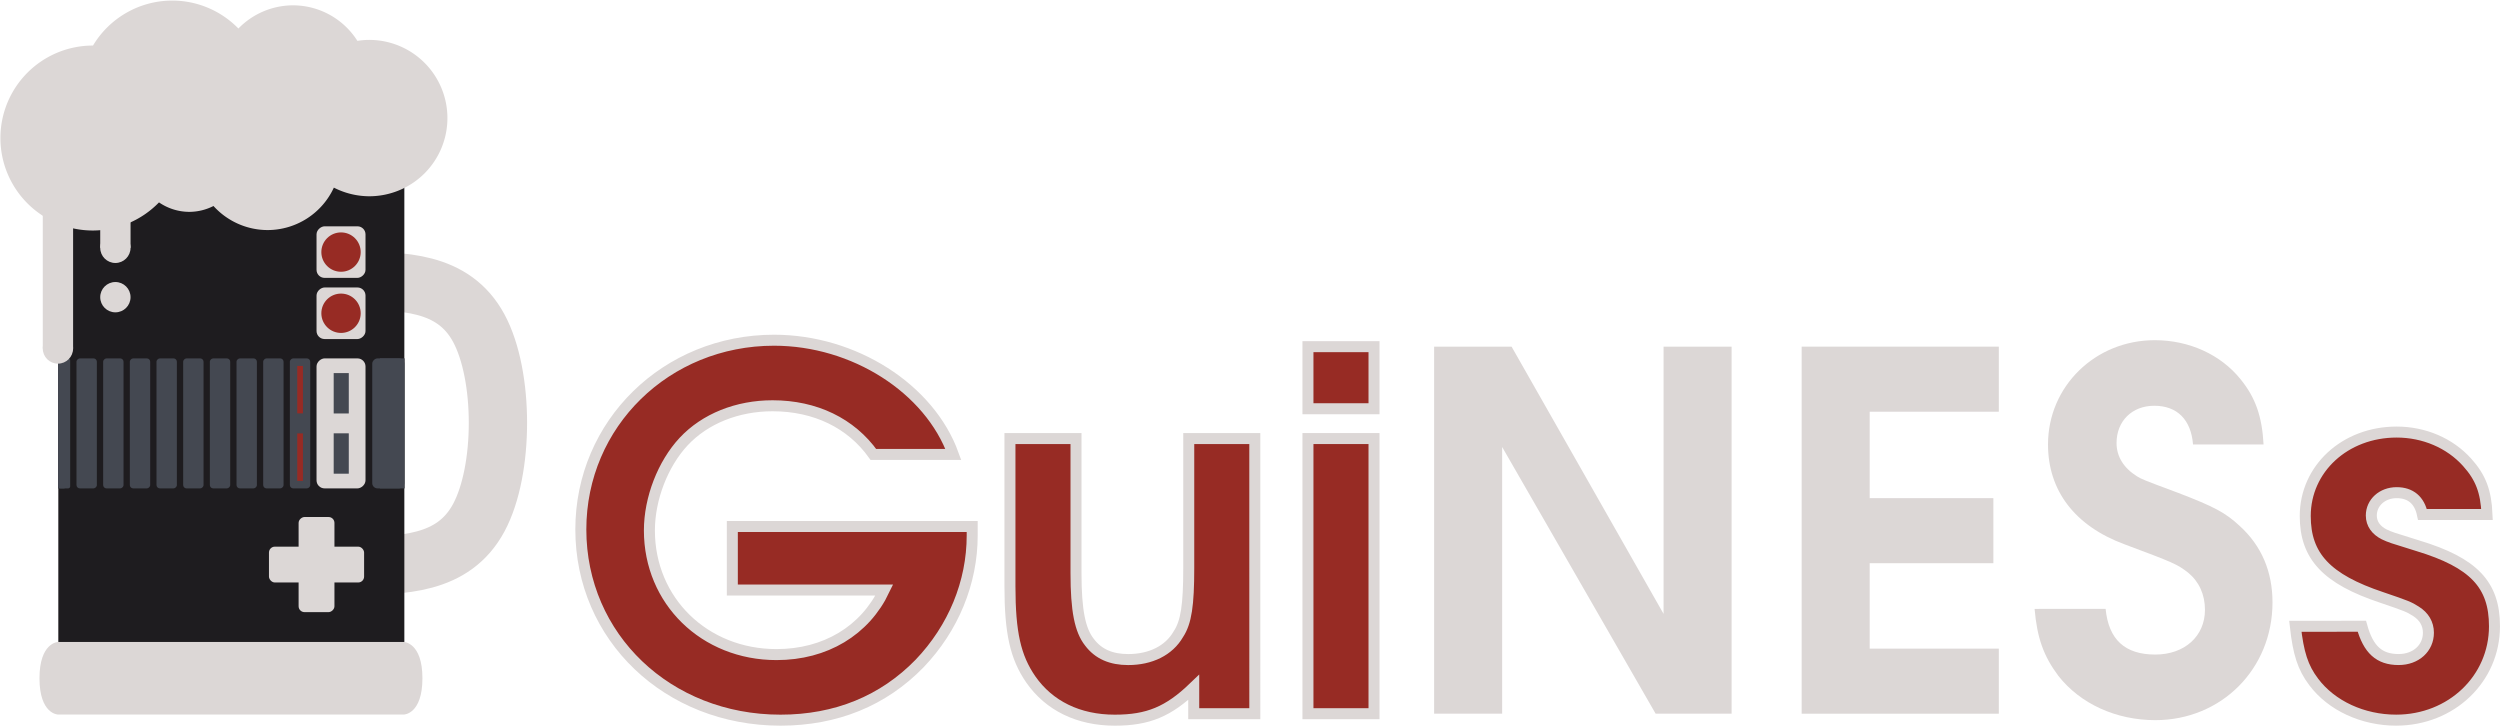 <?xml version="1.0" encoding="UTF-8" standalone="no"?>
<!-- Created with Inkscape (http://www.inkscape.org/) -->

<svg
   width="113.647mm"
   height="32.988mm"
   viewBox="0 0 113.647 32.988"
   version="1.1"
   id="svg1"
   xml:space="preserve"
   xmlns="http://www.w3.org/2000/svg"
   xmlns:svg="http://www.w3.org/2000/svg"><defs
     id="defs1" /><g
     id="layer2"
     style="display:inline"
     transform="translate(-64.199,117.779)"><g
       id="g44-7-9"
       transform="matrix(0.265,0,0,0.265,48.627,-138.132)"
       style="display:inline"><path
         id="path10-5-2"
         style="display:inline;fill:none;stroke:#dcd7d6;stroke-width:10;stroke-linecap:butt;stroke-linejoin:round;stroke-dasharray:none;stroke-dashoffset:0;stroke-opacity:1"
         d="m 119.027,124.985 v 48.899 c 8.749,-0.064 17.497,-0.129 21.872,-8.279 4.374,-8.15 4.374,-24.385 0,-32.503 -4.374,-8.118 -13.123,-8.117 -21.872,-8.117 z" /><g
         id="g43-6-5"
         transform="translate(9.777)"><g
           id="g6-9-7"
           transform="rotate(-90,122.145,186.416)"><rect
             style="opacity:1;fill:#1e1c1f;fill-opacity:1;stroke-width:0.996;stroke-linecap:round;stroke-linejoin:round"
             id="rect1-8-4"
             width="59.359"
             height="80.888"
             x="-182.619"
             y="121.633"
             transform="rotate(-90)" /><rect
             style="fill:#1e1c1f;fill-opacity:1;stroke-width:0.523;stroke-linecap:round;stroke-linejoin:round"
             id="rect1-1-7-9"
             width="59.359"
             height="22.301"
             x="-182.619"
             y="147.977"
             transform="rotate(-90)" /><rect
             style="opacity:1;fill:#dcd7d6;fill-opacity:1;stroke-width:1;stroke-linecap:round;stroke-linejoin:round"
             id="rect4-2-9"
             width="22.301"
             height="8.402"
             x="147.977"
             y="167.555"
             ry="1.383" /><rect
             style="display:inline;fill:#444851;fill-opacity:1;stroke-width:0.645;stroke-linecap:round;stroke-linejoin:round"
             id="rect4-8-82-4"
             width="22.301"
             height="3.494"
             x="147.977"
             y="162.98"
             ry="0.575" /><g
             id="g4-9-5"
             style="fill:#444851;fill-opacity:1"><rect
               style="display:inline;fill:#444851;fill-opacity:1;stroke-width:0.81;stroke-linecap:round;stroke-linejoin:round"
               id="rect4-8-2-96-9"
               width="22.301"
               height="5.507"
               x="147.977"
               y="177.112"
               ry="0.906" /><rect
               style="display:inline;fill:#444851;fill-opacity:1;stroke-width:0.706;stroke-linecap:round;stroke-linejoin:round"
               id="rect4-8-2-9-0-3"
               width="22.301"
               height="4.188"
               x="147.977"
               y="178.431"
               ry="0" /></g><rect
             style="display:inline;fill:#444851;fill-opacity:1;stroke-width:0.645;stroke-linecap:round;stroke-linejoin:round"
             id="rect4-8-1-2-5"
             width="22.301"
             height="3.494"
             x="147.977"
             y="158.404"
             ry="0.575" /><rect
             style="display:inline;fill:#444851;fill-opacity:1;stroke-width:0.645;stroke-linecap:round;stroke-linejoin:round"
             id="rect4-8-1-0-7-7"
             width="22.301"
             height="3.494"
             x="147.977"
             y="153.829"
             ry="0.575" /><rect
             style="display:inline;fill:#444851;fill-opacity:1;stroke-width:0.645;stroke-linecap:round;stroke-linejoin:round"
             id="rect4-8-8-6-0"
             width="22.301"
             height="3.494"
             x="147.977"
             y="149.254"
             ry="0.575" /><rect
             style="display:inline;fill:#444851;fill-opacity:1;stroke-width:0.645;stroke-linecap:round;stroke-linejoin:round"
             id="rect4-8-1-7-1-8"
             width="22.301"
             height="3.494"
             x="147.977"
             y="144.678"
             ry="0.575" /><rect
             style="display:inline;fill:#444851;fill-opacity:1;stroke-width:0.645;stroke-linecap:round;stroke-linejoin:round"
             id="rect4-8-1-0-1-3-1"
             width="22.301"
             height="3.494"
             x="147.977"
             y="140.103"
             ry="0.575" /><rect
             style="display:inline;fill:#444851;fill-opacity:1;stroke-width:0.645;stroke-linecap:round;stroke-linejoin:round"
             id="rect4-8-22-2-9"
             width="22.301"
             height="3.494"
             x="147.977"
             y="135.528"
             ry="0.575" /><rect
             style="display:inline;fill:#444851;fill-opacity:1;stroke-width:0.645;stroke-linecap:round;stroke-linejoin:round"
             id="rect4-8-1-6-1-9"
             width="22.301"
             height="3.494"
             x="147.977"
             y="130.953"
             ry="0.575" /><rect
             style="display:inline;fill:#444851;fill-opacity:1;stroke-width:0.645;stroke-linecap:round;stroke-linejoin:round"
             id="rect4-8-1-0-10-5-7"
             width="22.301"
             height="3.494"
             x="147.977"
             y="126.377"
             ry="0.575" /><g
             id="g5-9-8"><rect
               style="display:inline;fill:#444851;fill-opacity:1;stroke-width:0.492;stroke-linecap:round;stroke-linejoin:round"
               id="rect4-8-1-0-10-9-91-2"
               width="22.301"
               height="2.036"
               x="147.977"
               y="123.26"
               ry="0.335" /><rect
               style="display:inline;fill:#444851;fill-opacity:1;stroke-width:0.357;stroke-linecap:round;stroke-linejoin:round"
               id="rect4-8-1-0-10-9-9-4-5"
               width="22.301"
               height="1.07"
               x="147.977"
               y="123.26"
               ry="7.4680574e-15" /></g><g
             id="g7-9-3"><rect
               style="fill:#dcd7d6;fill-opacity:1;stroke-width:0.732;stroke-linecap:round;stroke-linejoin:round"
               id="rect4-7-1-4"
               width="16.32"
               height="6.149"
               x="126.749"
               y="164.48"
               ry="1.012" /><rect
               style="fill:#dcd7d6;fill-opacity:1;stroke-width:0.732;stroke-linecap:round;stroke-linejoin:round"
               id="rect4-7-0-0-9"
               width="16.32"
               height="6.149"
               x="159.395"
               y="-137.984"
               ry="1.012"
               transform="rotate(90)" /></g><rect
             style="fill:#dcd7d6;fill-opacity:1;stroke-width:0.63;stroke-linecap:round;stroke-linejoin:round"
             id="rect4-9-7-0"
             width="8.846"
             height="8.402"
             x="173.597"
             y="167.555"
             ry="1.383" /><rect
             style="fill:#dcd7d6;fill-opacity:1;stroke-width:0.63;stroke-linecap:round;stroke-linejoin:round"
             id="rect4-9-5-5-2"
             width="8.846"
             height="8.402"
             x="184.09"
             y="167.555"
             ry="1.383" /><g
             id="g8-8-0"
             transform="translate(-0.383)"><rect
               style="opacity:1;fill:#444851;fill-opacity:1;stroke-width:1;stroke-linecap:round;stroke-linejoin:round"
               id="rect7-70-1"
               width="6.926"
               height="2.589"
               x="150.881"
               y="170.498"
               rx="0"
               ry="1.127" /><rect
               style="display:inline;fill:#444851;fill-opacity:1;stroke-width:1;stroke-linecap:round;stroke-linejoin:round"
               id="rect7-1-4-9"
               width="6.926"
               height="2.589"
               x="161.213"
               y="170.498"
               rx="0"
               ry="1.127" /></g><g
             id="g9-8-6"
             transform="matrix(1,0,0,0.665,-0.24,55.192)"><rect
               style="display:inline;fill:#972b24;fill-opacity:1;stroke-width:0.816;stroke-linecap:round;stroke-linejoin:round"
               id="rect7-7-0-2"
               width="8.141"
               height="1.468"
               x="149.508"
               y="163.992"
               rx="0"
               ry="0.639" /><rect
               style="display:inline;fill:#972b24;fill-opacity:1;stroke-width:0.816;stroke-linecap:round;stroke-linejoin:round"
               id="rect7-7-3-4-1"
               width="8.141"
               height="1.468"
               x="161.085"
               y="163.992"
               rx="0"
               ry="0.639" /></g><circle
             style="opacity:1;fill:#972b24;fill-opacity:1;stroke-width:1;stroke-linecap:round;stroke-linejoin:round"
             id="path9-2-2"
             cx="178.02"
             cy="171.756"
             r="3.375" /><circle
             style="display:inline;fill:#972b24;fill-opacity:1;stroke-width:1;stroke-linecap:round;stroke-linejoin:round"
             id="path9-3-9-0"
             cx="188.513"
             cy="171.756"
             r="3.375" /></g><path
           id="rect2-6-7"
           style="fill:#dcd7d6;stroke-width:0.93;stroke-linecap:round;stroke-linejoin:round"
           d="m 58.924,186.929 c 0,0 -3.166,0.105 -3.166,6.224 0,6.166 3.166,6.224 3.166,6.224 H 118.283 c 0,0 3.166,-0.059 3.166,-6.224 0,-6.12 -3.166,-6.224 -3.166,-6.224 z" /><g
           id="g3-1-3"
           transform="translate(-8.24,-4.773)"><rect
             style="opacity:1;fill:#dcd7d6;fill-opacity:1;stroke-width:1;stroke-linecap:round;stroke-linejoin:round"
             id="rect3-0-1"
             width="5.201"
             height="26.551"
             x="64.564"
             y="114.807" /><circle
             style="opacity:1;fill:#dcd7d6;fill-opacity:1;stroke-width:1;stroke-linecap:round;stroke-linejoin:round"
             id="path3-4-1"
             cx="67.164"
             cy="141.358"
             r="2.601" /></g><g
           id="g3-7-2-9"
           transform="translate(1.615,-22.042)"><rect
             style="opacity:1;fill:#dcd7d6;fill-opacity:1;stroke-width:1;stroke-linecap:round;stroke-linejoin:round"
             id="rect3-3-2-0"
             width="5.201"
             height="26.551"
             x="64.564"
             y="114.807" /><circle
             style="opacity:1;fill:#dcd7d6;fill-opacity:1;stroke-width:1;stroke-linecap:round;stroke-linejoin:round"
             id="path3-6-2-5"
             cx="67.164"
             cy="141.358"
             r="2.601" /></g><circle
           style="fill:#dcd7d6;fill-opacity:1;stroke-width:1;stroke-linecap:round;stroke-linejoin:round"
           id="path3-6-4-0-6"
           cx="68.779"
           cy="127.783"
           r="2.601" /><path
           id="path2-5-7"
           style="fill:#dcd7d6;fill-opacity:1;stroke-width:1;stroke-linecap:round;stroke-linejoin:round"
           d="m 78.521,76.901 a 15.865,15.865 0 0 0 -13.58,7.716 15.865,15.865 0 0 0 -0.019,-5.16e-4 15.865,15.865 0 0 0 -15.865,15.865 15.865,15.865 0 0 0 15.865,15.865 15.865,15.865 0 0 0 11.339,-4.825 9.231,9.246 0 0 0 5.2,1.625 9.231,9.246 0 0 0 4.147,-1.006 12.532,12.532 0 0 0 9.274,4.128 12.532,12.532 0 0 0 11.375,-7.28 13.412,13.412 0 0 0 6.068,1.483 13.412,13.412 0 0 0 13.412,-13.412 13.412,13.412 0 0 0 -13.412,-13.412 13.412,13.412 0 0 0 -2.033,0.163 13.091,13.091 0 0 0 -11.058,-6.092 13.091,13.091 0 0 0 -9.353,3.978 15.865,15.865 0 0 0 -11.36,-4.795 z" /></g></g><g
       id="g54"
       style="fill:#dcd7d6;fill-opacity:1"><path
         style="font-weight:600;font-size:22.578px;line-height:1.25;font-family:'URW Gothic';-inkscape-font-specification:'URW Gothic Semi-Bold';text-align:center;text-anchor:middle;fill:#dcd7d6;fill-opacity:1;stroke-width:0.265"
         d="m 156.689,-90.099 c 0.113,1.31 0.406,2.145 1.084,3.048 0.993,1.264 2.619,2.009 4.403,2.009 3.003,0 5.328,-2.326 5.328,-5.351 0,-1.4 -0.497,-2.574 -1.49,-3.477 -0.655,-0.61 -1.174,-0.881 -2.822,-1.513 -1.58,-0.587 -1.626,-0.61 -1.851,-0.745 -0.61,-0.384 -0.926,-0.903 -0.926,-1.513 0,-0.993 0.7,-1.693 1.716,-1.693 1.039,0 1.671,0.632 1.761,1.761 h 3.206 c -0.068,-1.264 -0.361,-2.122 -1.039,-2.958 -0.903,-1.129 -2.348,-1.784 -3.906,-1.784 -2.709,0 -4.854,2.1 -4.854,4.741 0,2.1 1.219,3.703 3.477,4.538 2.235,0.835 2.393,0.903 2.89,1.287 0.497,0.406 0.768,0.993 0.768,1.693 0,1.197 -0.926,2.032 -2.258,2.032 -1.377,0 -2.122,-0.677 -2.258,-2.077 z"
         id="path53" /><path
         style="font-weight:600;font-size:22.578px;line-height:1.25;font-family:'URW Gothic';-inkscape-font-specification:'URW Gothic Semi-Bold';text-align:center;text-anchor:middle;fill:#dcd7d6;fill-opacity:1;stroke-width:0.265"
         d="m 146.1,-85.335 h 8.963 v -2.958 h -5.87 v -3.883 h 5.622 v -2.958 h -5.622 v -3.929 h 5.87 v -2.958 h -8.963 z"
         id="path52" /><path
         style="font-weight:600;font-size:22.578px;line-height:1.25;font-family:'URW Gothic';-inkscape-font-specification:'URW Gothic Semi-Bold';text-align:center;text-anchor:middle;fill:#dcd7d6;fill-opacity:1;stroke-width:0.265"
         d="m 129.392,-85.335 h 3.093 v -12.124 l 6.977,12.124 h 3.454 v -16.685 h -3.093 v 12.147 l -6.909,-12.147 h -3.522 z"
         id="path51" /></g><g
       id="g55"
       style="fill:#972b24;fill-opacity:1;stroke:#dcd7d6;stroke-width:0.5;stroke-dasharray:none;stroke-opacity:1"><path
         style="font-weight:600;font-size:22.578px;line-height:1.25;font-family:'URW Gothic';-inkscape-font-specification:'URW Gothic Semi-Bold';text-align:center;text-anchor:middle;fill:#972b24;fill-opacity:1;stroke:#dcd7d6;stroke-width:0.5;stroke-dasharray:none;stroke-opacity:1"
         d="m 123.657,-99.198 h 3.003 v -2.822 h -3.003 z"
         id="path50" /><path
         style="font-weight:600;font-size:22.578px;line-height:1.25;font-family:'URW Gothic';-inkscape-font-specification:'URW Gothic Semi-Bold';text-align:center;text-anchor:middle;fill:#972b24;fill-opacity:1;stroke:#dcd7d6;stroke-width:0.5;stroke-dasharray:none;stroke-opacity:1"
         d="m 168.542,-89.309 c 0.135,1.219 0.339,1.874 0.835,2.529 0.813,1.084 2.235,1.738 3.748,1.738 2.506,0 4.47,-1.874 4.47,-4.267 0,-1.897 -0.948,-2.89 -3.477,-3.658 -1.242,-0.384 -1.242,-0.384 -1.535,-0.519 -0.361,-0.181 -0.587,-0.474 -0.587,-0.858 0,-0.587 0.497,-1.039 1.151,-1.039 0.632,0 1.039,0.339 1.174,0.993 h 2.935 c -0.045,-1.061 -0.294,-1.693 -0.903,-2.371 -0.79,-0.881 -1.964,-1.377 -3.206,-1.377 -2.348,0 -4.154,1.671 -4.154,3.816 0,1.829 0.971,2.867 3.477,3.703 1.129,0.384 1.242,0.429 1.558,0.632 0.361,0.226 0.564,0.564 0.564,0.971 0,0.7 -0.564,1.219 -1.355,1.219 -0.881,0 -1.377,-0.452 -1.671,-1.513 z"
         id="path54" /><path
         style="font-weight:600;font-size:22.578px;line-height:1.25;font-family:'URW Gothic';-inkscape-font-specification:'URW Gothic Semi-Bold';text-align:center;text-anchor:middle;fill:#972b24;fill-opacity:1;stroke:#dcd7d6;stroke-width:0.5;stroke-dasharray:none;stroke-opacity:1"
         d="m 123.657,-85.335 h 3.003 v -12.508 h -3.003 z"
         id="path49" /><path
         style="font-weight:600;font-size:22.578px;line-height:1.25;font-family:'URW Gothic';-inkscape-font-specification:'URW Gothic Semi-Bold';text-align:center;text-anchor:middle;fill:#972b24;fill-opacity:1;stroke:#dcd7d6;stroke-width:0.5;stroke-dasharray:none;stroke-opacity:1"
         d="m 121.241,-97.843 h -3.003 v 5.893 c 0,1.671 -0.113,2.461 -0.474,3.003 -0.429,0.745 -1.264,1.151 -2.28,1.151 -0.768,0 -1.355,-0.248 -1.761,-0.79 -0.429,-0.542 -0.61,-1.445 -0.61,-3.138 v -6.119 h -3.003 v 6.706 c 0,2.122 0.248,3.229 0.948,4.245 0.835,1.197 2.167,1.851 3.816,1.851 1.513,0 2.438,-0.384 3.59,-1.49 v 1.197 h 2.777 z"
         id="path48" /><path
         style="font-weight:600;font-size:22.578px;line-height:1.25;font-family:'URW Gothic';-inkscape-font-specification:'URW Gothic Semi-Bold';text-align:center;text-anchor:middle;fill:#972b24;fill-opacity:1;stroke:#dcd7d6;stroke-width:0.5;stroke-dasharray:none;stroke-opacity:1"
         d="m 97.49,-90.957 h 6.909 c -0.881,1.851 -2.687,2.935 -4.899,2.935 -3.274,0 -5.78,-2.438 -5.78,-5.644 0,-1.445 0.61,-3.025 1.558,-4.041 0.971,-1.039 2.438,-1.626 4.041,-1.626 1.942,0 3.567,0.79 4.583,2.213 h 3.635 c -1.084,-3.003 -4.516,-5.193 -8.151,-5.193 -4.899,0 -8.783,3.793 -8.783,8.602 0,4.899 3.951,8.67 9.076,8.67 2.529,0 4.674,-0.881 6.322,-2.574 1.535,-1.603 2.393,-3.68 2.393,-5.825 v -0.406 H 97.49 Z"
         id="text46" /></g></g></svg>
